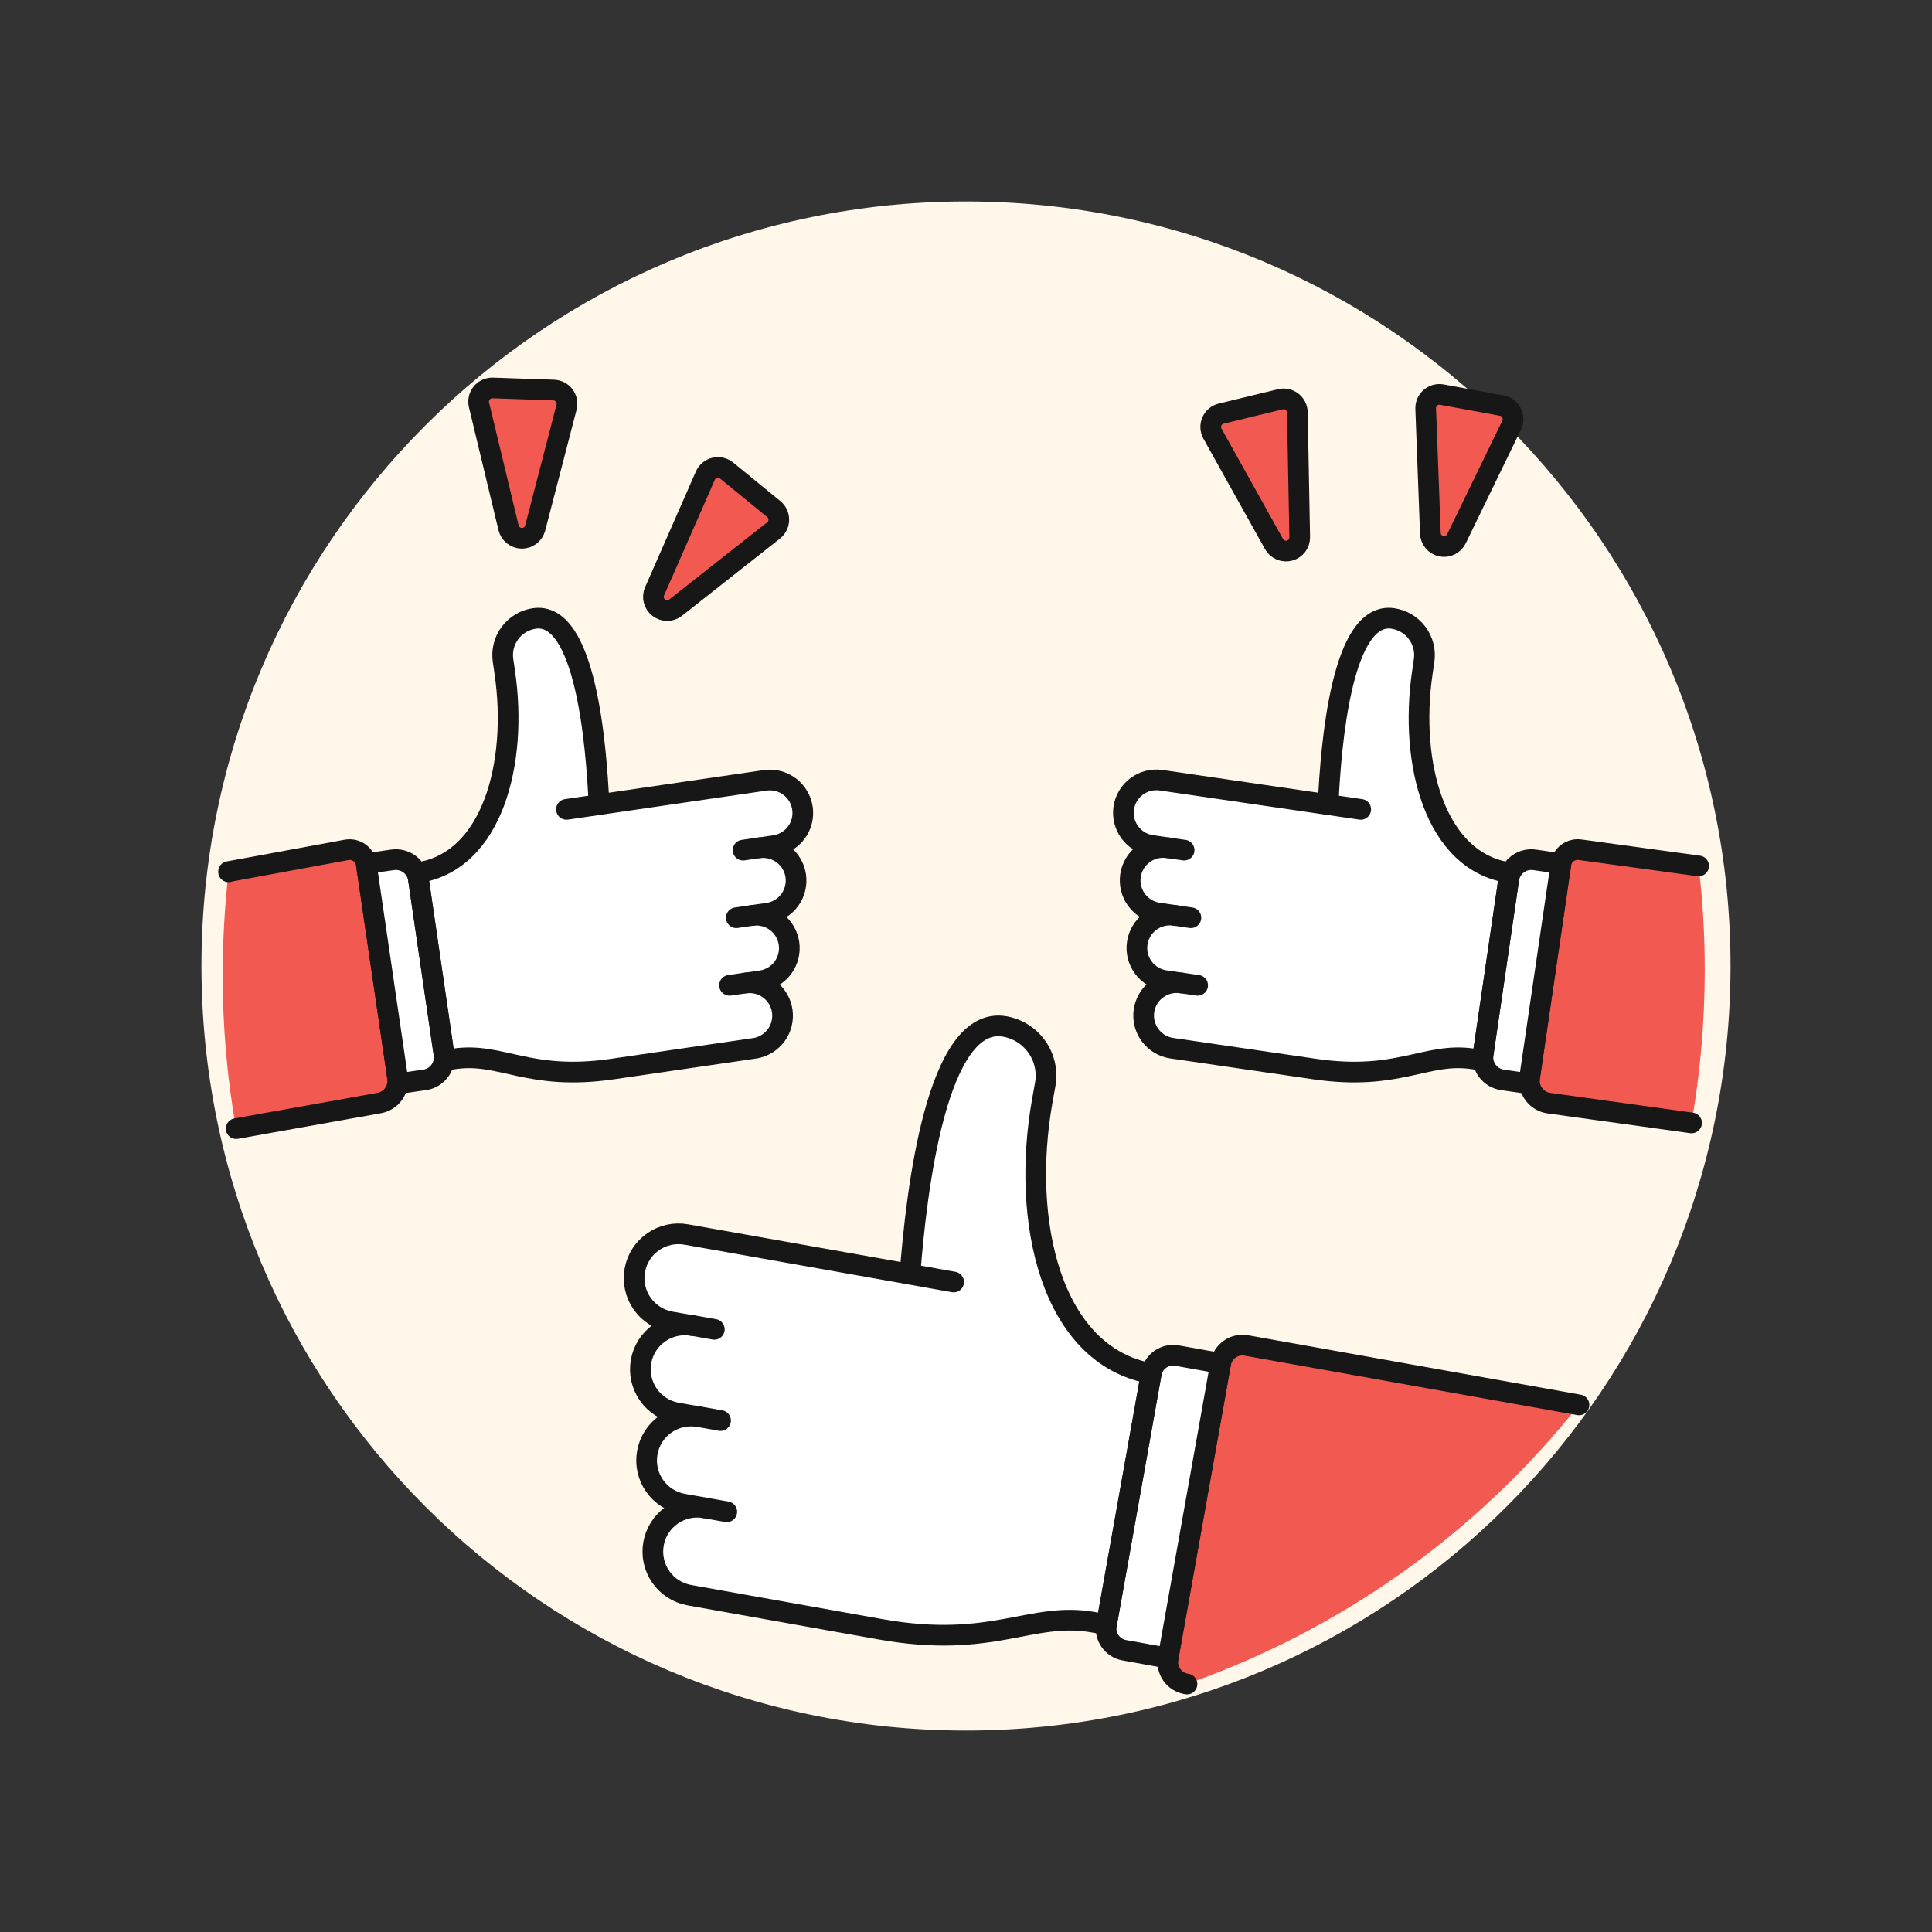 <svg width="140" height="140" viewBox="0 0 140 140" fill="none" xmlns="http://www.w3.org/2000/svg">
<rect x="0" y="0" width="140" height="140" fill="#333333" stroke="none"/>
<g id="Frame">
<path id="Vector" d="M70 125.401C100.596 125.401 125.4 100.596 125.4 70C125.4 39.404 100.596 14.6 70 14.6C39.403 14.6 14.599 39.404 14.599 70C14.599 100.596 39.403 125.401 70 125.401Z" fill="#FFF7E9"/>
<path id="Vector_2" d="M108.824 29.391C108.975 29.419 109.117 29.482 109.24 29.574C109.362 29.665 109.462 29.784 109.531 29.921C109.601 30.058 109.638 30.208 109.639 30.361C109.641 30.515 109.607 30.666 109.541 30.804L105.539 39.042C105.443 39.242 105.282 39.404 105.082 39.502C104.883 39.6 104.657 39.628 104.439 39.583C104.222 39.537 104.026 39.42 103.883 39.25C103.74 39.08 103.658 38.867 103.65 38.645L103.311 29.612C103.305 29.463 103.333 29.315 103.393 29.178C103.452 29.041 103.541 28.92 103.654 28.823C103.766 28.725 103.899 28.654 104.043 28.615C104.187 28.576 104.337 28.57 104.484 28.596L108.824 29.391Z" fill="#F25A51" stroke="#171717" stroke-width="1.499" stroke-linejoin="round"/>
<path id="Vector_3" d="M88.493 29.973C88.344 30.009 88.205 30.079 88.088 30.178C87.97 30.276 87.877 30.401 87.816 30.541C87.754 30.682 87.726 30.835 87.734 30.988C87.741 31.141 87.784 31.291 87.859 31.424L92.32 39.423C92.428 39.617 92.597 39.769 92.802 39.855C93.006 39.941 93.233 39.957 93.448 39.899C93.662 39.841 93.85 39.713 93.984 39.536C94.117 39.359 94.187 39.142 94.183 38.92L94.011 29.882C94.008 29.733 93.972 29.586 93.905 29.453C93.838 29.32 93.742 29.204 93.624 29.113C93.506 29.022 93.369 28.959 93.224 28.928C93.078 28.897 92.927 28.899 92.782 28.934L88.493 29.973Z" fill="#F25A51" stroke="#171717" stroke-width="1.499" stroke-linejoin="round"/>
<path id="Vector_4" d="M52.653 34.098C52.534 34.001 52.394 33.932 52.245 33.898C52.095 33.864 51.94 33.865 51.791 33.901C51.642 33.936 51.503 34.006 51.385 34.105C51.267 34.203 51.174 34.327 51.112 34.468L47.431 42.854C47.343 43.056 47.325 43.283 47.38 43.497C47.435 43.711 47.56 43.9 47.735 44.036C47.909 44.171 48.124 44.244 48.345 44.244C48.566 44.243 48.78 44.17 48.955 44.034L56.054 38.438C56.172 38.346 56.267 38.229 56.332 38.095C56.398 37.961 56.433 37.815 56.434 37.665C56.435 37.516 56.403 37.369 56.34 37.234C56.277 37.099 56.184 36.98 56.068 36.886L52.653 34.098Z" fill="#F25A51" stroke="#171717" stroke-width="1.499" stroke-linejoin="round"/>
<path id="Vector_5" d="M35.711 28.114C35.558 28.108 35.406 28.139 35.266 28.202C35.126 28.265 35.003 28.36 34.906 28.479C34.809 28.598 34.741 28.738 34.707 28.887C34.673 29.037 34.674 29.192 34.71 29.341L36.852 38.245C36.904 38.461 37.027 38.653 37.201 38.791C37.374 38.929 37.589 39.005 37.811 39.007C38.032 39.008 38.248 38.936 38.424 38.801C38.6 38.666 38.726 38.477 38.782 38.262L41.053 29.511C41.091 29.367 41.097 29.216 41.068 29.069C41.04 28.923 40.979 28.784 40.89 28.664C40.801 28.545 40.685 28.447 40.553 28.377C40.421 28.308 40.275 28.27 40.125 28.265L35.711 28.114Z" fill="#F25A51" stroke="#171717" stroke-width="1.499" stroke-linejoin="round"/>
<path id="Vector_6" d="M43.408 58.305C43.204 53.827 42.404 44.276 38.721 44.815C38.372 44.865 38.036 44.985 37.733 45.165C37.43 45.346 37.165 45.585 36.955 45.868C36.744 46.151 36.591 46.472 36.505 46.815C36.419 47.157 36.401 47.513 36.452 47.862L36.581 48.748C37.531 55.244 35.706 62.449 30.256 63.245L32.236 76.829L32.929 76.728C36.336 76.23 38.293 78.357 44.394 77.465L54.737 75.956C55.349 75.847 55.894 75.504 56.258 75.001C56.621 74.497 56.774 73.871 56.684 73.257C56.594 72.642 56.268 72.087 55.775 71.708C55.283 71.33 54.662 71.158 54.045 71.23L55.226 71.058C55.838 70.95 56.383 70.607 56.747 70.103C57.11 69.599 57.263 68.974 57.173 68.359C57.083 67.745 56.757 67.189 56.264 66.811C55.772 66.433 55.151 66.261 54.534 66.332L55.715 66.161C56.327 66.052 56.872 65.71 57.236 65.206C57.599 64.702 57.752 64.076 57.662 63.462C57.572 62.847 57.246 62.292 56.753 61.913C56.26 61.535 55.64 61.364 55.023 61.435L56.203 61.263C56.814 61.155 57.36 60.812 57.723 60.309C58.087 59.805 58.239 59.179 58.149 58.564C58.059 57.95 57.733 57.394 57.241 57.016C56.748 56.638 56.127 56.466 55.51 56.538L43.408 58.305Z" fill="white"/>
<path id="Vector_7" d="M41.048 58.65L43.411 58.305" stroke="#171717" stroke-width="1.499" stroke-linecap="round" stroke-linejoin="round"/>
<path id="Vector_8" d="M54.046 71.227L52.865 71.4" stroke="#171717" stroke-width="1.499" stroke-linecap="round" stroke-linejoin="round"/>
<path id="Vector_9" d="M54.536 66.33L53.356 66.503" stroke="#171717" stroke-width="1.499" stroke-linecap="round" stroke-linejoin="round"/>
<path id="Vector_10" d="M55.028 61.432L53.846 61.605" stroke="#171717" stroke-width="1.499" stroke-linecap="round" stroke-linejoin="round"/>
<path id="Vector_11" d="M28.802 78.075C28.834 78.288 28.823 78.506 28.77 78.715C28.718 78.924 28.624 79.12 28.496 79.293C28.367 79.466 28.206 79.612 28.021 79.723C27.836 79.834 27.631 79.906 27.417 79.938L17.107 81.783C16.457 78.105 16.133 74.377 16.138 70.642C16.138 68.143 16.282 65.646 16.566 63.163L25.153 61.582C25.313 61.558 25.476 61.566 25.634 61.605C25.791 61.644 25.939 61.713 26.069 61.81C26.2 61.906 26.309 62.027 26.393 62.166C26.476 62.305 26.531 62.459 26.554 62.62L28.802 78.075Z" fill="#F25A51"/>
<path id="Vector_12" d="M16.563 63.177V63.161L25.15 61.58C25.31 61.556 25.474 61.564 25.631 61.603C25.788 61.642 25.936 61.711 26.067 61.808C26.197 61.904 26.307 62.025 26.39 62.164C26.473 62.303 26.528 62.457 26.552 62.618L28.809 78.076C28.841 78.289 28.83 78.507 28.777 78.716C28.724 78.925 28.631 79.121 28.503 79.294C28.374 79.467 28.213 79.613 28.028 79.724C27.843 79.834 27.637 79.907 27.424 79.939L17.114 81.784" stroke="#171717" stroke-width="1.499" stroke-linecap="round" stroke-linejoin="round"/>
<path id="Vector_13" d="M28.873 78.525L30.786 78.249C31.217 78.183 31.605 77.95 31.865 77.599C32.124 77.249 32.234 76.81 32.171 76.379L30.317 63.693C30.252 63.262 30.019 62.875 29.669 62.615C29.318 62.356 28.88 62.245 28.448 62.308L26.536 62.585L28.873 78.525Z" fill="white" stroke="#171717" stroke-width="1.499" stroke-linecap="round" stroke-linejoin="round"/>
<path id="Vector_14" d="M43.408 58.305C43.204 53.827 42.404 44.276 38.721 44.815C38.372 44.865 38.036 44.985 37.733 45.165C37.43 45.346 37.165 45.585 36.955 45.868C36.744 46.151 36.591 46.472 36.505 46.815C36.419 47.157 36.401 47.513 36.452 47.862L36.581 48.748C37.531 55.244 35.706 62.449 30.256 63.245L32.236 76.829L32.929 76.728C36.336 76.23 38.293 78.357 44.394 77.465L54.737 75.956C55.349 75.847 55.894 75.504 56.258 75.001C56.621 74.497 56.774 73.871 56.684 73.257C56.594 72.642 56.268 72.087 55.775 71.708C55.283 71.33 54.662 71.158 54.045 71.23L55.226 71.058C55.838 70.95 56.383 70.607 56.747 70.103C57.11 69.599 57.263 68.974 57.173 68.359C57.083 67.745 56.757 67.189 56.264 66.811C55.772 66.433 55.151 66.261 54.534 66.332L55.715 66.161C56.327 66.052 56.872 65.71 57.236 65.206C57.599 64.702 57.752 64.076 57.662 63.462C57.572 62.847 57.246 62.292 56.753 61.913C56.26 61.535 55.64 61.364 55.023 61.435L56.203 61.263C56.814 61.155 57.36 60.812 57.723 60.309C58.087 59.805 58.239 59.179 58.149 58.564C58.059 57.95 57.733 57.394 57.241 57.016C56.748 56.638 56.127 56.466 55.51 56.538L43.408 58.305Z" stroke="#171717" stroke-width="1.499" stroke-linejoin="round"/>
<path id="Vector_15" d="M96.24 58.305C96.444 53.827 97.245 44.276 100.927 44.815C101.277 44.865 101.612 44.985 101.916 45.165C102.219 45.346 102.483 45.585 102.694 45.868C102.905 46.151 103.057 46.472 103.144 46.815C103.23 47.157 103.248 47.513 103.196 47.862L103.067 48.748C102.117 55.244 103.943 62.449 109.393 63.245L107.412 76.829L106.719 76.728C103.314 76.23 101.355 78.357 95.254 77.465L84.914 75.956C84.287 75.864 83.723 75.527 83.344 75.019C82.966 74.51 82.805 73.873 82.897 73.246C82.989 72.62 83.326 72.055 83.834 71.677C84.342 71.299 84.98 71.138 85.606 71.23L84.425 71.058C83.798 70.966 83.234 70.629 82.856 70.121C82.477 69.613 82.317 68.976 82.408 68.349C82.5 67.722 82.837 67.158 83.345 66.78C83.853 66.401 84.491 66.241 85.117 66.332L83.936 66.161C83.309 66.069 82.745 65.732 82.367 65.224C81.989 64.716 81.828 64.078 81.919 63.452C82.011 62.825 82.348 62.26 82.856 61.882C83.364 61.504 84.002 61.343 84.629 61.435L83.447 61.263C82.82 61.171 82.256 60.834 81.878 60.326C81.5 59.818 81.339 59.181 81.43 58.554C81.522 57.928 81.859 57.363 82.367 56.985C82.876 56.607 83.513 56.446 84.14 56.538L96.24 58.305Z" fill="white"/>
<path id="Vector_16" d="M98.603 58.65L96.241 58.305" stroke="#171717" stroke-width="1.499" stroke-linecap="round" stroke-linejoin="round"/>
<path id="Vector_17" d="M85.605 71.227L86.786 71.4" stroke="#171717" stroke-width="1.499" stroke-linecap="round" stroke-linejoin="round"/>
<path id="Vector_18" d="M85.115 66.33L86.297 66.503" stroke="#171717" stroke-width="1.499" stroke-linecap="round" stroke-linejoin="round"/>
<path id="Vector_19" d="M84.624 61.432L85.806 61.605" stroke="#171717" stroke-width="1.499" stroke-linecap="round" stroke-linejoin="round"/>
<path id="Vector_20" d="M123.532 70.276C123.532 73.994 123.214 77.704 122.577 81.367L112.243 79.938C112.028 79.909 111.821 79.838 111.634 79.728C111.447 79.619 111.283 79.473 111.153 79.3C111.022 79.126 110.928 78.929 110.874 78.719C110.821 78.508 110.81 78.29 110.841 78.075L113.096 62.617C113.147 62.292 113.325 62 113.591 61.806C113.856 61.611 114.188 61.529 114.513 61.578L123.088 62.749C123.386 65.247 123.534 67.76 123.532 70.276Z" fill="#F25A51"/>
<path id="Vector_21" d="M122.577 81.37L112.243 79.938C112.028 79.909 111.821 79.838 111.634 79.728C111.447 79.619 111.283 79.473 111.153 79.3C111.022 79.126 110.928 78.929 110.874 78.719C110.821 78.508 110.81 78.29 110.841 78.075L113.096 62.617C113.147 62.292 113.325 62 113.591 61.806C113.856 61.611 114.188 61.529 114.513 61.578L123.088 62.749" stroke="#171717" stroke-width="1.499" stroke-linecap="round" stroke-linejoin="round"/>
<path id="Vector_22" d="M110.779 78.527L108.865 78.25C108.433 78.186 108.043 77.954 107.782 77.603C107.521 77.252 107.41 76.813 107.473 76.38L109.335 63.693C109.4 63.262 109.633 62.875 109.983 62.615C110.333 62.356 110.772 62.245 111.203 62.308L113.117 62.585L110.779 78.527Z" fill="white" stroke="#171717" stroke-width="1.499" stroke-linecap="round" stroke-linejoin="round"/>
<path id="Vector_23" d="M96.24 58.305C96.444 53.827 97.245 44.276 100.927 44.815C101.277 44.865 101.612 44.985 101.916 45.165C102.219 45.346 102.483 45.585 102.694 45.868C102.905 46.151 103.057 46.472 103.144 46.815C103.23 47.157 103.248 47.513 103.196 47.862L103.067 48.748C102.117 55.244 103.943 62.449 109.393 63.245L107.412 76.829L106.719 76.728C103.314 76.23 101.355 78.357 95.254 77.465L84.914 75.956C84.287 75.864 83.723 75.527 83.344 75.019C82.966 74.51 82.805 73.873 82.897 73.246C82.989 72.62 83.326 72.055 83.834 71.677C84.342 71.299 84.98 71.138 85.606 71.23L84.425 71.058C83.798 70.966 83.234 70.629 82.856 70.121C82.477 69.613 82.317 68.976 82.408 68.349C82.5 67.722 82.837 67.158 83.345 66.78C83.853 66.401 84.491 66.241 85.117 66.332L83.936 66.161C83.309 66.069 82.745 65.732 82.367 65.224C81.989 64.716 81.828 64.078 81.919 63.452C82.011 62.825 82.348 62.26 82.856 61.882C83.364 61.504 84.002 61.343 84.629 61.435L83.447 61.263C82.82 61.171 82.256 60.834 81.878 60.326C81.5 59.818 81.339 59.181 81.43 58.554C81.522 57.928 81.859 57.363 82.367 56.985C82.876 56.607 83.513 56.446 84.14 56.538L96.24 58.305Z" stroke="#171717" stroke-width="1.499" stroke-linejoin="round"/>
<path id="Vector_24" d="M65.94 92.333C66.404 86.319 67.879 73.503 72.817 74.383C73.761 74.552 74.599 75.088 75.147 75.875C75.695 76.661 75.909 77.633 75.741 78.577L75.529 79.764C73.975 88.463 76.126 98.231 83.423 99.533L80.184 117.724L79.25 117.558C74.689 116.744 71.965 119.522 63.795 118.063L49.956 115.594C49.117 115.444 48.372 114.967 47.884 114.268C47.397 113.569 47.207 112.705 47.357 111.866C47.507 111.027 47.983 110.282 48.683 109.795C49.382 109.307 50.246 109.118 51.085 109.267L49.503 108.99C48.664 108.84 47.919 108.363 47.432 107.664C46.944 106.965 46.755 106.101 46.905 105.262C47.055 104.423 47.532 103.678 48.231 103.19C48.93 102.703 49.794 102.514 50.633 102.664L49.052 102.387C48.213 102.237 47.467 101.76 46.98 101.061C46.493 100.362 46.303 99.498 46.453 98.659C46.602 97.82 47.079 97.075 47.778 96.587C48.477 96.1 49.341 95.91 50.18 96.06L48.599 95.783C47.76 95.633 47.014 95.156 46.527 94.457C46.04 93.758 45.85 92.894 46 92.055C46.149 91.216 46.626 90.471 47.325 89.984C48.024 89.496 48.889 89.306 49.727 89.456L65.94 92.333Z" fill="white"/>
<path id="Vector_25" d="M69.104 92.899L65.941 92.334" stroke="#171717" stroke-width="1.499" stroke-linecap="round" stroke-linejoin="round"/>
<path id="Vector_26" d="M51.084 109.268L52.666 109.549" stroke="#171717" stroke-width="1.499" stroke-linecap="round" stroke-linejoin="round"/>
<path id="Vector_27" d="M50.633 102.658L52.215 102.939" stroke="#171717" stroke-width="1.499" stroke-linecap="round" stroke-linejoin="round"/>
<path id="Vector_28" d="M50.18 96.049L51.762 96.331" stroke="#171717" stroke-width="1.499" stroke-linecap="round" stroke-linejoin="round"/>
<path id="Vector_29" d="M114.42 101.805C107.042 111.092 97.189 118.104 85.997 122.033L85.933 122.018C85.516 121.94 85.146 121.701 84.906 121.351C84.665 121.002 84.572 120.571 84.648 120.153L88.455 98.801C88.491 98.592 88.568 98.393 88.682 98.215C88.795 98.036 88.943 97.882 89.116 97.761C89.289 97.64 89.485 97.554 89.692 97.509C89.898 97.464 90.112 97.461 90.32 97.499L114.42 101.805Z" fill="#F25A51"/>
<path id="Vector_30" d="M86.014 122.033H85.997L85.933 122.018C85.516 121.94 85.146 121.701 84.906 121.351C84.665 121.002 84.572 120.571 84.648 120.153L88.455 98.801C88.491 98.592 88.568 98.393 88.682 98.215C88.795 98.036 88.943 97.882 89.116 97.761C89.289 97.64 89.485 97.554 89.692 97.509C89.898 97.464 90.112 97.461 90.32 97.499L114.419 101.805" stroke="#171717" stroke-width="1.499" stroke-linecap="round" stroke-linejoin="round"/>
<path id="Vector_31" d="M84.639 120.154L81.476 119.584C81.057 119.509 80.684 119.271 80.441 118.922C80.197 118.573 80.102 118.141 80.177 117.722L83.423 99.531C83.499 99.112 83.737 98.74 84.087 98.496C84.436 98.252 84.868 98.157 85.287 98.232L88.451 98.797L84.639 120.154Z" fill="white" stroke="#171717" stroke-width="1.499" stroke-linecap="round" stroke-linejoin="round"/>
<path id="Vector_32" d="M65.94 92.333C66.404 86.319 67.879 73.503 72.817 74.383C73.761 74.552 74.599 75.088 75.147 75.875C75.695 76.661 75.909 77.633 75.741 78.577L75.529 79.764C73.975 88.463 76.126 98.231 83.423 99.533L80.184 117.724L79.25 117.558C74.689 116.744 71.965 119.522 63.795 118.063L49.956 115.594C49.117 115.444 48.372 114.967 47.884 114.268C47.397 113.569 47.207 112.705 47.357 111.866C47.507 111.027 47.983 110.282 48.683 109.795C49.382 109.307 50.246 109.118 51.085 109.267L49.503 108.99C48.664 108.84 47.919 108.363 47.432 107.664C46.944 106.965 46.755 106.101 46.905 105.262C47.055 104.423 47.532 103.678 48.231 103.19C48.93 102.703 49.794 102.514 50.633 102.664L49.052 102.387C48.213 102.237 47.467 101.76 46.98 101.061C46.493 100.362 46.303 99.498 46.453 98.659C46.602 97.82 47.079 97.075 47.778 96.587C48.477 96.1 49.341 95.91 50.18 96.06L48.599 95.783C47.76 95.633 47.014 95.156 46.527 94.457C46.04 93.758 45.85 92.894 46 92.055C46.149 91.216 46.626 90.471 47.325 89.984C48.024 89.496 48.889 89.306 49.727 89.456L65.94 92.333Z" stroke="#171717" stroke-width="1.499" stroke-linejoin="round"/>
</g>
</svg>
